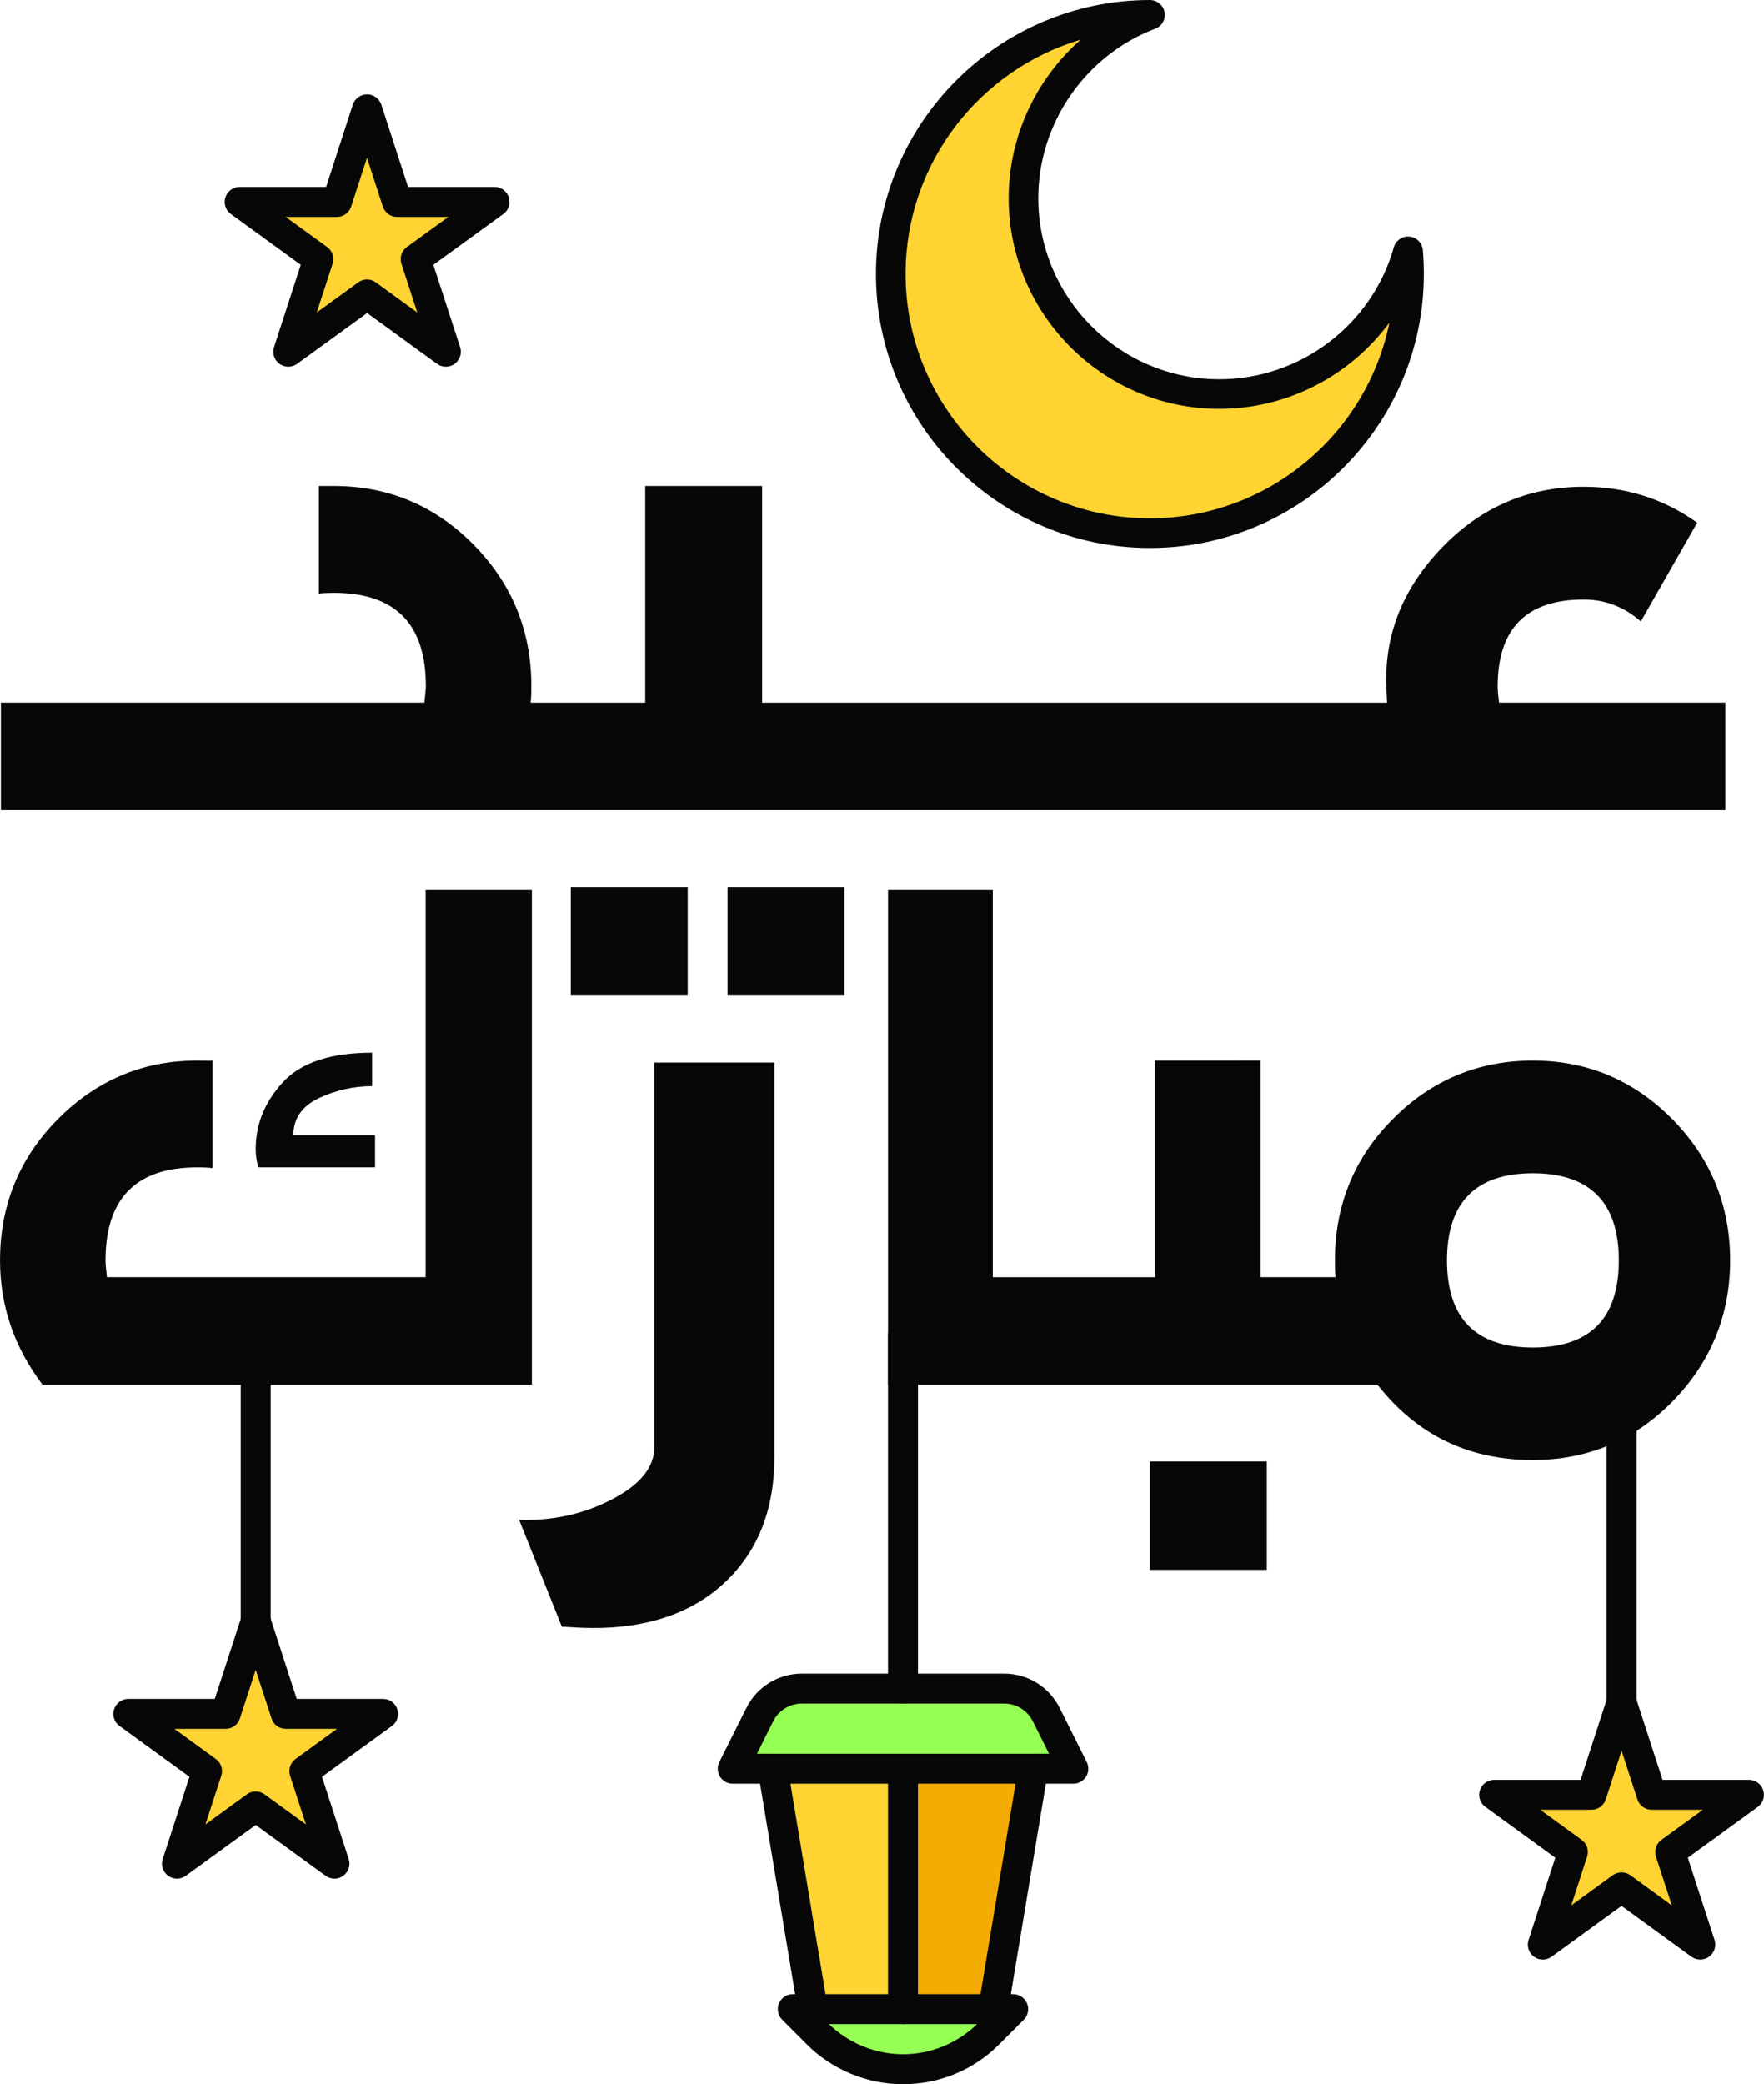 <svg id="_Слой_2" xmlns="http://www.w3.org/2000/svg" width="914.22" height="1080" viewBox="0 0 914.22 1080"><g id="Religions02_372771384"><g id="Religions02_372771384-2"><g><path d="M729.74 130.25c.33 3.87.51 7.76.51 11.71.0 74.18-60.13 134.3-134.29 134.3s-134.31-60.12-134.31-134.3S521.78 7.67 595.96 7.67h.09c-38.34 14.54-65.62 51.58-65.62 94.99.0 56.1 45.47 101.56 101.54 101.56 46.53.0 85.74-31.31 97.77-73.97z" fill="#ffd432"/><path d="M595.95 283.96c-78.28.0-141.98-63.71-141.98-141.99S517.67.0 595.95.0c3.72.0 6.93 2.65 7.6 6.3.67 3.63-1.32 7.22-4.78 8.53-36.29 13.77-60.67 49.06-60.67 87.83.0 51.76 42.11 93.89 93.87 93.89 41.88.0 79.04-28.13 90.37-68.38 1.01-3.57 4.42-5.92 8.12-5.56 3.69.36 6.6 3.27 6.93 6.99.36 4.16.53 8.32.53 12.37.0 78.28-63.69 141.99-141.96 141.99zM560.1 20.54c-52.45 15.52-90.77 64.07-90.77 121.42.0 69.84 56.8 126.62 126.62 126.62 61.19.0 112.37-43.61 124.1-101.38-20.19 27.41-52.68 44.69-88.08 44.69-60.22.0-109.22-49-109.22-109.23.0-31.87 14.15-61.72 37.34-82.12z" fill="#070707"/><g><path d="M421.25 1041.11H525.1l-12.81 12.78c-11.75 11.75-27.68 18.35-44.3 18.35s-32.57-6.6-44.32-18.35l-12.8-12.78h10.38z" fill="#96ff54"/><path d="M542.24 888.51l14.01 28H379.74l14.01-28c4.15-8.3 12.62-13.53 21.88-13.53h104.74c9.26.0 17.73 5.23 21.88 13.53z" fill="#96ff54"/><path d="M535.48 916.51 514.7 1041.11H467.99V916.51H535.48z" fill="#f4ac03"/><path d="M467.99 916.51V1041.11H421.25L400.5 916.51H467.99z" fill="#ffd432"/><path d="M467.99 882.74c-4.3.0-7.78-3.48-7.78-7.76v-183.17c0-4.28 3.48-7.76 7.78-7.76s7.76 3.48 7.76 7.76v183.17c0 4.28-3.48 7.76-7.76 7.76z" fill="#070707"/><path d="M467.99 1048.87c-4.3.0-7.78-3.48-7.78-7.76v-124.6c0-4.31 3.48-7.79 7.78-7.79s7.76 3.48 7.76 7.79v124.6c0 4.28-3.48 7.76-7.76 7.76z" fill="#070707"/><path d="M556.25 924.27h-20.77c-4.3.0-7.78-3.48-7.78-7.76s3.48-7.79 7.78-7.79h8.21l-8.38-16.74c-2.85-5.71-8.58-9.25-14.94-9.25H415.63c-6.38.0-12.09 3.54-14.94 9.25l-8.38 16.74h8.21c4.28.0 7.76 3.48 7.76 7.79s-3.48 7.76-7.76 7.76h-20.77c-2.69.0-5.19-1.4-6.61-3.69-1.4-2.29-1.53-5.14-.33-7.55l14-28c5.47-10.97 16.53-17.81 28.83-17.81h104.74c12.29.0 23.33 6.84 28.82 17.81l14.01 28c1.22 2.41 1.07 5.26-.33 7.55-1.43 2.29-3.93 3.69-6.62 3.69z" fill="#070707"/><path d="M514.73 1048.87c-.43.0-.86-.03-1.29-.12-4.24-.68-7.09-4.7-6.38-8.92l19.25-115.56h-116.65l19.26 115.56c.7 4.22-2.15 8.23-6.39 8.92-4.22.75-8.24-2.14-8.92-6.36l-20.78-124.6c-.36-2.26.27-4.55 1.74-6.3 1.47-1.75 3.64-2.76 5.93-2.76h134.98c2.27.0 4.44 1.01 5.92 2.76 1.47 1.75 2.11 4.04 1.72 6.3l-20.75 124.6c-.63 3.77-3.93 6.48-7.64 6.48z" fill="#070707"/><path d="M467.99 1080c-18.55.0-36.72-7.49-49.8-20.6l-12.8-12.81c-2.21-2.2-2.88-5.56-1.68-8.44 1.19-2.91 4.03-4.81 7.17-4.81h114.23c3.12.0 5.98 1.9 7.17 4.81 1.2 2.88.53 6.25-1.7 8.44l-12.78 12.81c-13.29 13.29-30.99 20.6-49.8 20.6zm-38.35-31.13c10.17 9.93 24.11 15.61 38.35 15.61s28.03-5.53 38.35-15.61h-76.71z" fill="#070707"/></g><g><path d="M256.28 104.62 215.46 134.29 231.05 182.28 190.25 152.61 149.42 182.28 165.01 134.29 124.2 104.62h50.45L190.25 56.64 205.82 104.62H256.28z" fill="#ffd432"/><path d="M149.42 190.04c-1.6.0-3.21-.5-4.58-1.49-2.72-1.99-3.85-5.5-2.81-8.68l13.84-42.64-36.24-26.34c-2.72-1.96-3.86-5.47-2.82-8.65 1.04-3.21 4.03-5.38 7.39-5.38h44.82l13.84-42.63c1.04-3.18 4.03-5.35 7.39-5.35s6.33 2.17 7.39 5.35l13.84 42.63h44.81c3.38.0 6.36 2.17 7.39 5.38 1.04 3.18-.09 6.69-2.81 8.65l-36.27 26.34 13.86 42.64c1.04 3.18-.11 6.69-2.82 8.68-2.72 1.99-6.41 1.99-9.13.0l-36.24-26.34-36.27 26.34c-1.35.98-2.94 1.49-4.55 1.49zm-1.34-77.63 21.48 15.61c2.72 1.96 3.85 5.47 2.82 8.68l-8.21 25.24 21.49-15.61c2.72-1.99 6.41-1.99 9.13.0l21.48 15.61-8.22-25.24c-1.03-3.21.1-6.72 2.82-8.68l21.49-15.61h-26.57c-3.36.0-6.33-2.17-7.37-5.38l-8.21-25.24-8.21 25.24c-1.04 3.21-4.02 5.38-7.39 5.38h-26.56z" fill="#070707"/></g><g><path d="M906.46 930.01 865.64 959.68 881.22 1007.67 840.41 977.99 799.59 1007.67 815.19 959.68 774.37 930.01H824.82L840.41 882.02 856 930.01H906.46z" fill="#ffd432"/><path d="M799.59 1015.43c-1.59.0-3.2-.51-4.56-1.49-2.74-1.99-3.86-5.5-2.82-8.68l13.85-42.63-36.24-26.34c-2.74-1.96-3.87-5.47-2.83-8.68 1.04-3.18 4.01-5.35 7.37-5.35h44.82l13.84-42.64c1.04-3.18 4.03-5.35 7.39-5.35s6.35 2.17 7.39 5.35l13.85 42.64h44.8c3.36.0 6.35 2.17 7.37 5.35 1.04 3.21-.09 6.72-2.81 8.68l-36.26 26.34 13.85 42.63c1.04 3.18-.12 6.69-2.83 8.68-2.74 1.96-6.42 1.96-9.13.0l-36.26-26.34-36.26 26.34c-1.36.98-2.96 1.49-4.56 1.49zm-1.33-77.66 21.47 15.61c2.74 1.99 3.87 5.5 2.82 8.68l-8.21 25.27 21.5-15.64c2.74-1.96 6.42-1.96 9.13.0l21.48 15.64-8.22-25.27c-1.03-3.18.12-6.69 2.82-8.68l21.5-15.61h-26.55c-3.36.0-6.33-2.17-7.37-5.35l-8.22-25.27-8.19 25.27c-1.04 3.18-4.03 5.35-7.41 5.35h-26.55z" fill="#070707"/><path d="M840.41 889.78c-4.3.0-7.76-3.48-7.76-7.76V726.73c0-4.28 3.46-7.76 7.76-7.76s7.78 3.47 7.78 7.76v155.29c0 4.28-3.48 7.76-7.78 7.76z" fill="#070707"/></g><g><path d="M198.57 888.06 157.75 917.73 173.33 965.72 132.52 936.04 91.7 965.72 107.3 917.73 66.48 888.06h50.45L132.52 840.07 148.12 888.06H198.57z" fill="#ffd432"/><path d="M91.7 973.47c-1.59.0-3.2-.5-4.56-1.48-2.74-1.99-3.86-5.5-2.82-8.68l13.86-42.63-36.24-26.34c-2.74-1.97-3.86-5.47-2.82-8.65 1.04-3.21 4.02-5.38 7.37-5.38h44.82l13.84-42.63c1.04-3.18 4.03-5.35 7.39-5.35s6.35 2.17 7.39 5.35l13.85 42.63h44.8c3.36.0 6.35 2.17 7.37 5.38 1.04 3.18-.09 6.69-2.81 8.65l-36.26 26.34 13.85 42.63c1.04 3.18-.12 6.69-2.82 8.68-2.74 1.99-6.42 1.99-9.13.0l-36.26-26.34-36.26 26.34c-1.37.98-2.96 1.48-4.56 1.48zm-1.32-77.63 21.47 15.61c2.74 1.96 3.86 5.47 2.82 8.68l-8.21 25.24 21.49-15.61c2.74-1.99 6.42-1.99 9.13.0l21.48 15.61-8.22-25.24c-1.03-3.21.12-6.72 2.82-8.68l21.49-15.61H148.1c-3.36.0-6.33-2.17-7.37-5.38l-8.22-25.24-8.19 25.24c-1.04 3.21-4.03 5.38-7.4 5.38h-26.55z" fill="#070707"/><path d="M132.52 847.83c-4.3.0-7.76-3.45-7.76-7.76v-155.29c0-4.28 3.46-7.76 7.76-7.76s7.77 3.48 7.77 7.76v155.29c0 4.31-3.48 7.76-7.77 7.76z" fill="#070707"/></g><g><path d="M339.08 750.08c0 10.31-7.42 19.39-22.05 26.91-14.73 7.67-30.73 11.09-47.98 10.58l22.16 55.39c4.77-.41 50.93 7.2 82.89-21.58 18.17-16.2 27.24-38.26 27.24-66.33V550.56h-62.26v199.52h0z" fill="#070707"/><path d="M194.38 604.87v-16.68h-42.34c0-8.56 4.43-14.96 13.11-19.15 8.68-4.07 18.01-6.27 27.71-6.27v-17.33c-21.41.0-36.9 5.12-46.23 15.31-9.44 10.2-14.11 21.82-14.11 34.7.0 3.45.5 6.78 1.5 9.42h60.36z" fill="#070707"/><path d="M220.6 661.81H55.42c-.5-4.1-.74-6.9-.74-8.71.0-32.14 15.88-48.22 47.48-48.22 3.54.0 6.19.15 7.94.39v-55.74c-4.84.83-44.44-5.77-80.11 30.35-20.02 20.16-29.98 44.66-29.98 73.23.0 23.75 7.43 45.16 22.03 64.42h253.62V461.24h-55.05V661.8z" fill="#070707"/><path d="M595.95 757.33h60.59v56.13H595.95z" fill="#070707"/><path d="M866.68 579.87c-19.9-20.13-44.09-30.35-72.3-30.35s-52.67 10.22-72.57 30.35c-20.04 20.16-29.98 44.66-29.98 73.23.0 4.1.13 6.9.37 8.71-8.18.0-40.37.0-38.92.0v-112.29H598.6v112.29c-.98.0-84.54.0-84.08.0v-200.57h-54.3v256.28h253.65c20.54 26.16 47.37 39.04 80.51 39.04 28.22.0 52.4-10.05 72.3-30.21 19.92-20.31 30-44.8 30-73.26.0-28.57-10.08-53.07-30-73.23zm-72.3 118.39c-29.61.0-44.47-15.16-44.47-45.16s14.86-45.16 44.47-45.16 44.6 15.07 44.6 45.16-14.87 45.16-44.6 45.16z" fill="#070707"/></g><g><path d="M776.92 364.11c-.49-3.45-.74-6.39-.74-8.29.0-30.12 14.87-45.16 44.6-45.16 11.21.0 21.04 3.84 29.61 11.36l29.22-51.17c-17.51-12.49-37.16-18.61-58.84-18.61-28.21.0-52.42 10.2-72.32 30.35-20.9 21.17-30.99 45.55-29.98 73.23l.39 8.29H394.98v-112.26h-60.59v112.26c-47.7.0 5.66.0-59.4.0.27-1.93.39-4.85.39-8.68.0-28.57-10.08-53.07-29.98-73.23-19.9-20.16-44.11-30.36-72.32-30.36h-7.82v55.74c1.78-.27 4.43-.39 7.82-.39 31.75.0 47.63 16.08 47.63 48.22.0 1.78-.27 4.61-.77 8.68H.47v55.74H894.21v-55.74h-117.29z" fill="#070707"/><path d="M295.82 459.67h60.59v56.13H295.82z" fill="#070707"/><path d="M377.07 459.67h60.59v56.13H377.07z" fill="#070707"/></g></g></g></g></svg>